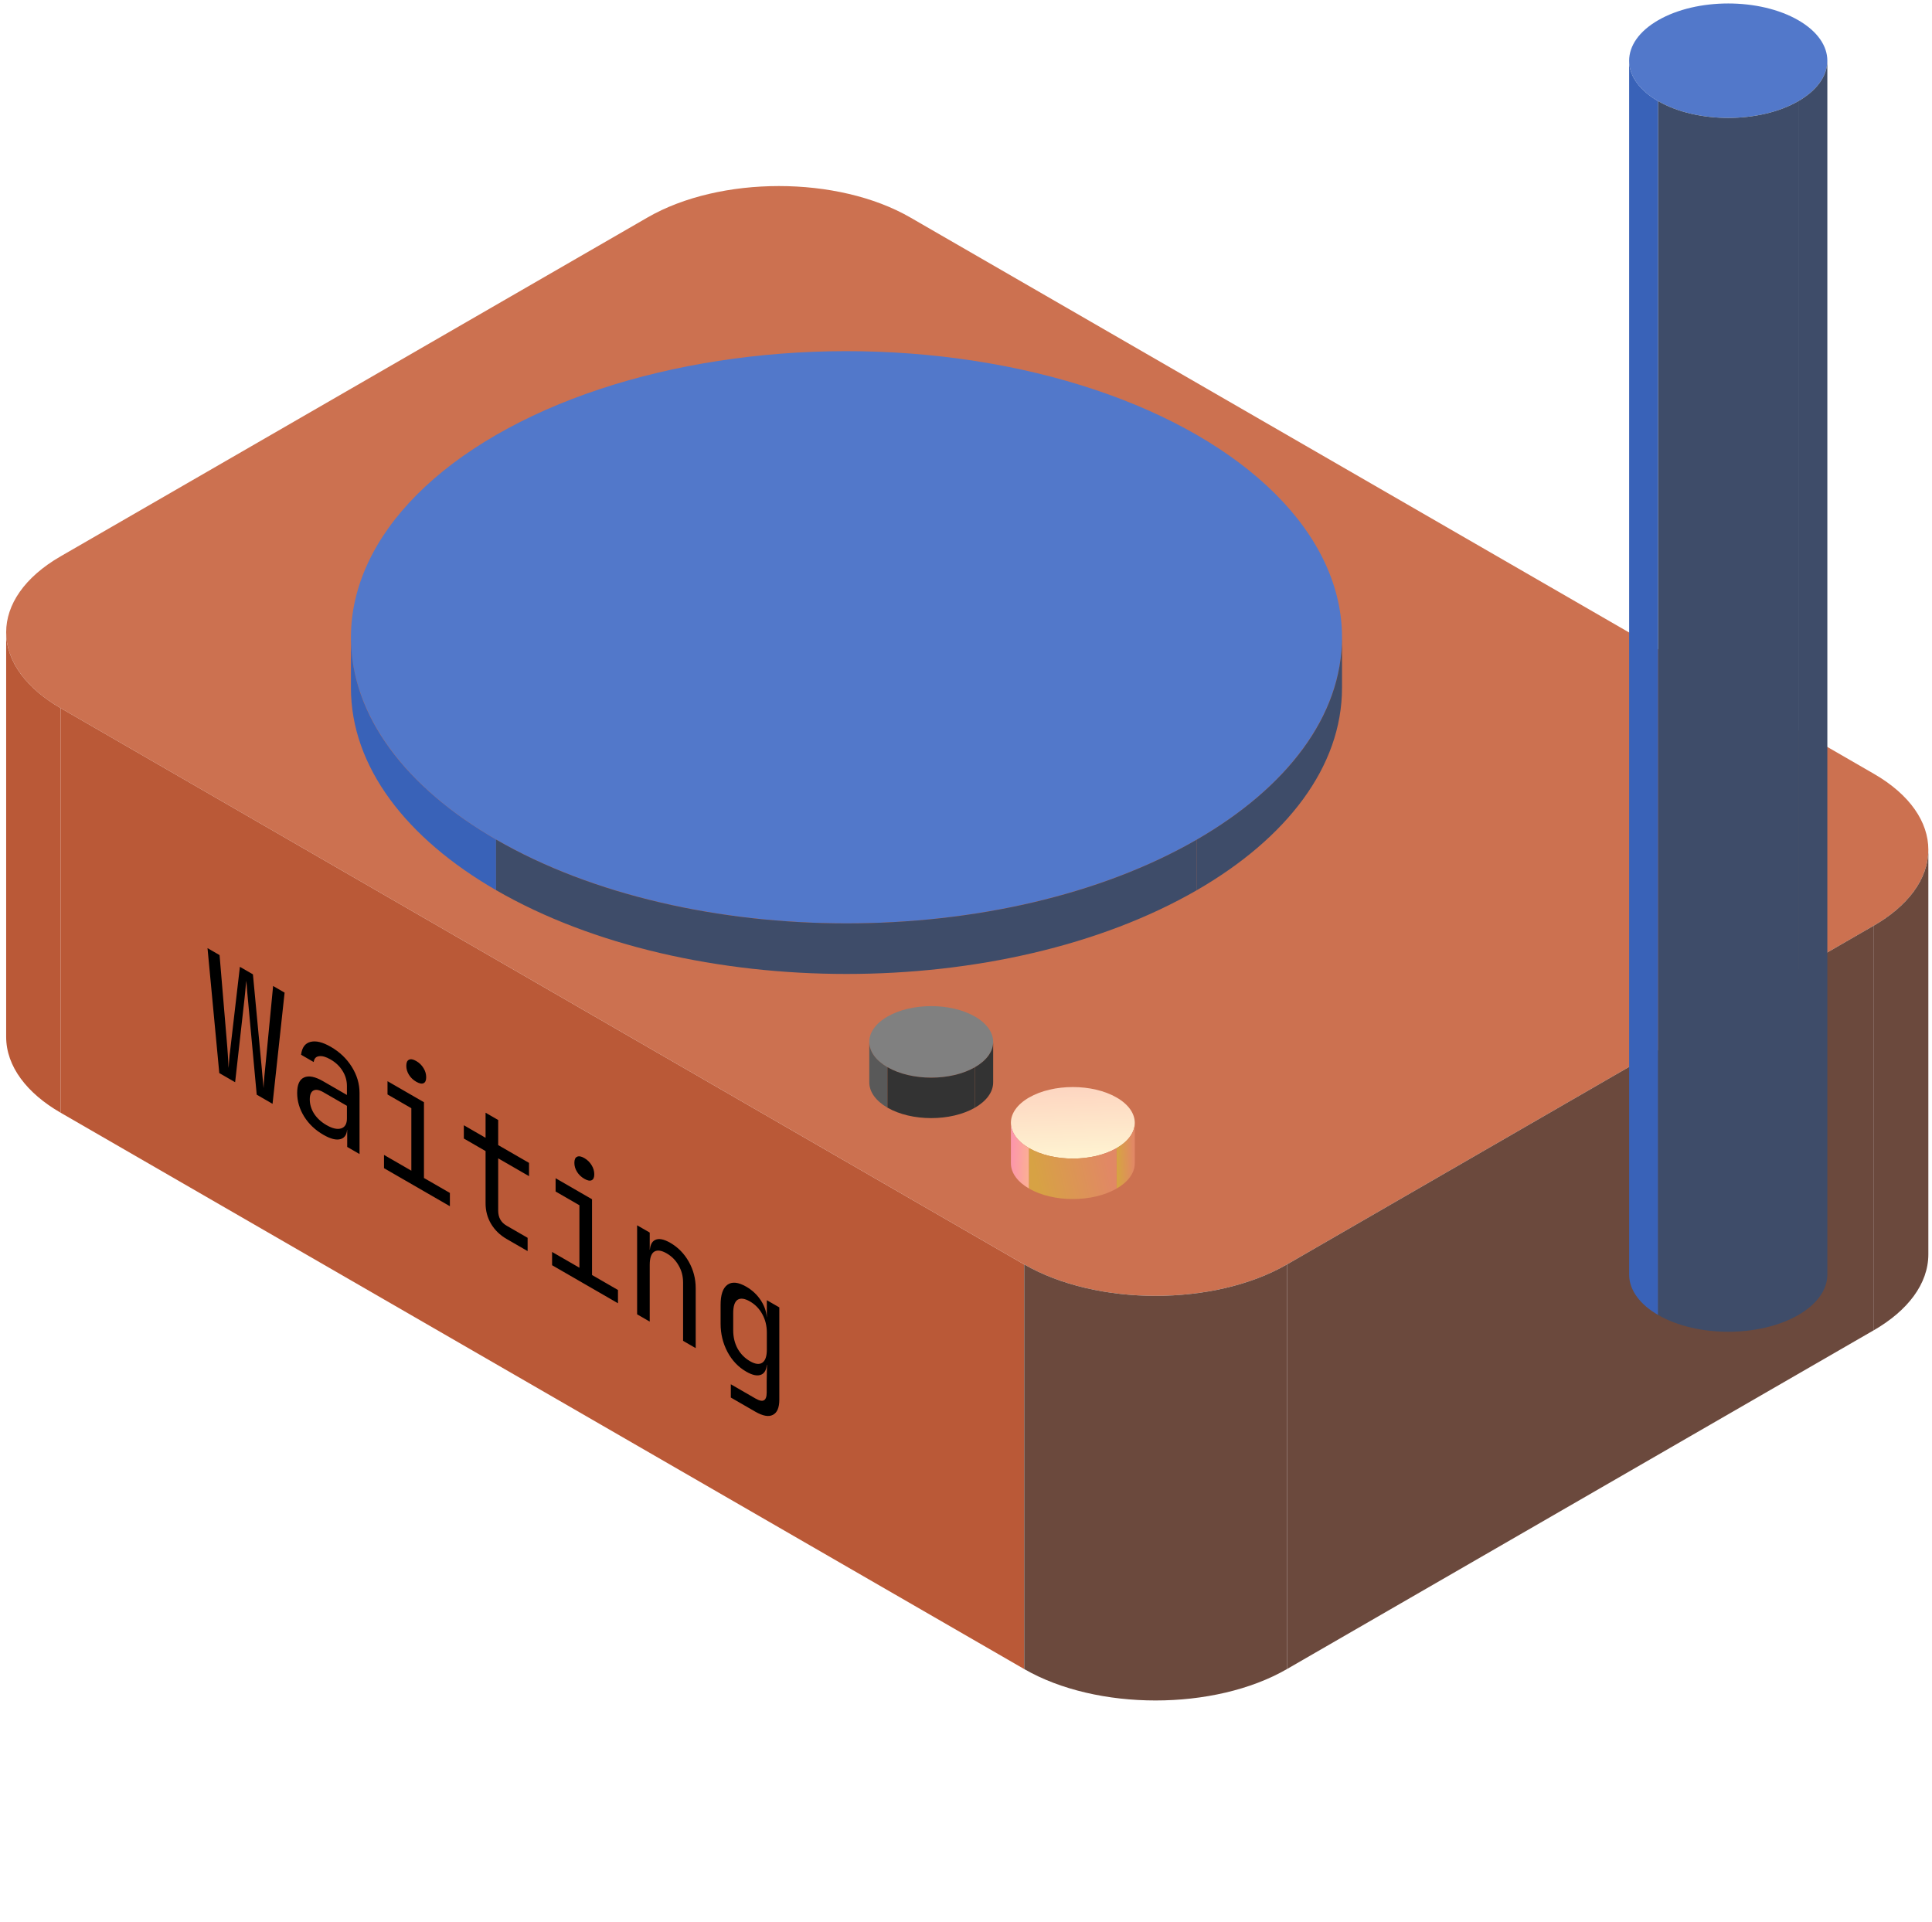 <svg width="191" height="190" viewBox="0 0 191 190" fill="none" xmlns="http://www.w3.org/2000/svg">
<path d="M64.014 21.5C71.188 17.358 82.82 17.358 89.995 21.5L185.258 76.5C192.432 80.642 192.432 87.358 185.258 91.5L127.234 125C120.059 129.142 108.427 129.142 101.253 125L5.99 70C-1.184 65.858 -1.184 59.142 5.99 55L64.014 21.5Z" fill="#CC7150"/>
<rect width="110" height="40" transform="matrix(0.866 0.5 0 1 5.99 70)" fill="#BA5937"/>
<rect width="67" height="40" transform="matrix(0.866 -0.5 0 1 127.234 125)" fill="#6B493D"/>
<path d="M0.609 62.5C0.609 65.429 2.666 68.081 5.99 70V110C2.666 108.081 0.609 105.429 0.609 102.5V62.5Z" fill="#BA5937"/>
<path d="M101.253 125C108.427 129.142 120.059 129.142 127.234 125V165C120.059 169.142 108.427 169.142 101.253 165V125Z" fill="#6B493D"/>
<path d="M190.639 84C190.639 86.929 188.582 89.581 185.258 91.5V131.5C188.582 129.581 190.639 126.929 190.639 124V84Z" fill="#6B493D"/>
<circle cx="40" cy="40" r="40" transform="matrix(0.866 0.5 -0.866 0.5 83.684 23)" fill="#5278CA"/>
<path d="M34.694 63C34.694 70.811 40.177 77.882 49.043 83V88C40.177 82.882 34.694 75.811 34.694 68V63Z" fill="#3962B8"/>
<path d="M49.043 83C68.175 94.046 99.193 94.046 118.325 83V88C99.193 99.046 68.175 99.046 49.043 88V83Z" fill="#3E4C69"/>
<path d="M132.673 63C132.673 70.811 127.19 77.882 118.325 83V88C127.19 82.882 132.673 75.811 132.673 68V63Z" fill="#3E4C69"/>
<path d="M21.679 106.083L20.515 93.731L21.707 94.419L22.469 103.499C22.488 103.744 22.506 104 22.524 104.267C22.543 104.523 22.557 104.765 22.566 104.995C22.584 105.229 22.594 105.421 22.594 105.571C22.612 105.432 22.626 105.253 22.635 105.035C22.654 104.821 22.672 104.597 22.691 104.363C22.718 104.123 22.746 103.893 22.774 103.675L23.716 95.579L25.005 96.323L25.864 105.459C25.892 105.709 25.915 105.968 25.933 106.235C25.961 106.496 25.984 106.744 26.002 106.979C26.03 107.219 26.049 107.416 26.058 107.571C26.067 107.427 26.076 107.245 26.085 107.027C26.104 106.813 26.122 106.589 26.141 106.355C26.169 106.115 26.192 105.883 26.21 105.659L27 97.475L28.136 98.131L26.945 109.123L25.379 108.219L24.52 98.923C24.501 98.667 24.478 98.413 24.451 98.163C24.432 97.917 24.413 97.688 24.395 97.475C24.377 97.261 24.363 97.088 24.354 96.955C24.344 97.077 24.326 97.232 24.298 97.419C24.28 97.611 24.261 97.819 24.243 98.043C24.224 98.267 24.201 98.493 24.173 98.723L23.245 106.987L21.679 106.083ZM31.969 112.184C31.165 111.72 30.533 111.12 30.071 110.384C29.609 109.637 29.378 108.858 29.378 108.048C29.378 107.226 29.609 106.714 30.071 106.512C30.533 106.309 31.156 106.434 31.941 106.888L34.297 108.248V107.368C34.297 106.824 34.154 106.325 33.867 105.872C33.59 105.413 33.193 105.034 32.676 104.736C32.223 104.474 31.844 104.368 31.54 104.416C31.235 104.453 31.059 104.645 31.013 104.992L29.766 104.272C29.849 103.562 30.159 103.138 30.694 103C31.23 102.861 31.9 103.024 32.703 103.488C33.581 103.994 34.274 104.656 34.782 105.472C35.29 106.288 35.544 107.144 35.544 108.04V114.088L34.325 113.384V111.704L34.117 111.584L34.325 111.464C34.325 112.104 34.108 112.485 33.673 112.608C33.248 112.736 32.68 112.594 31.969 112.184ZM32.274 111.224C32.865 111.565 33.35 111.674 33.729 111.552C34.108 111.429 34.297 111.101 34.297 110.568V109.32L31.969 107.976C31.553 107.736 31.226 107.68 30.985 107.808C30.745 107.936 30.625 108.229 30.625 108.688C30.625 109.178 30.768 109.65 31.055 110.104C31.35 110.552 31.757 110.925 32.274 111.224ZM37.964 115.485V114.173L40.666 115.733V109.557L38.31 108.197V106.885L41.913 108.965V116.453L44.476 117.933V119.245L37.964 115.485ZM41.151 106.941C40.846 106.765 40.605 106.535 40.43 106.253C40.254 105.97 40.167 105.674 40.167 105.365C40.167 105.045 40.254 104.845 40.43 104.765C40.605 104.674 40.846 104.717 41.151 104.893C41.455 105.069 41.696 105.303 41.871 105.597C42.047 105.879 42.134 106.181 42.134 106.501C42.134 106.81 42.047 107.005 41.871 107.085C41.696 107.165 41.455 107.117 41.151 106.941ZM50.082 122.481C49.427 122.103 48.914 121.604 48.544 120.985C48.184 120.372 48.004 119.697 48.004 118.961V113.793L45.856 112.553V111.241L48.004 112.481V110.001L49.251 110.721V113.201L52.3 114.961V116.273L49.251 114.513V119.681C49.251 120.353 49.528 120.849 50.082 121.169L52.161 122.369V123.681L50.082 122.481ZM54.58 125.078V123.766L57.282 125.326V119.15L54.927 117.79V116.478L58.529 118.558V126.046L61.093 127.526V128.838L54.58 125.078ZM57.767 116.534C57.462 116.358 57.222 116.129 57.047 115.846C56.871 115.564 56.783 115.268 56.783 114.958C56.783 114.638 56.871 114.438 57.047 114.358C57.222 114.268 57.462 114.31 57.767 114.486C58.072 114.662 58.312 114.897 58.488 115.19C58.663 115.473 58.751 115.774 58.751 116.094C58.751 116.404 58.663 116.598 58.488 116.678C58.312 116.758 58.072 116.71 57.767 116.534ZM62.986 129.931V121.131L64.233 121.851V123.531L64.496 123.683L64.233 123.867C64.233 123.174 64.413 122.744 64.773 122.579C65.133 122.403 65.632 122.499 66.27 122.867C67.037 123.31 67.646 123.934 68.099 124.739C68.551 125.544 68.778 126.416 68.778 127.355V133.275L67.531 132.555V126.795C67.531 126.166 67.383 125.6 67.087 125.099C66.801 124.592 66.408 124.195 65.909 123.907C65.392 123.608 64.981 123.552 64.676 123.739C64.381 123.931 64.233 124.368 64.233 125.051V130.651L62.986 129.931ZM72.25 138.16V136.848L74.675 138.248C75.063 138.472 75.345 138.533 75.52 138.432C75.705 138.336 75.797 138.075 75.797 137.648V136.528L75.825 134.944L75.576 134.8L75.811 134.696C75.811 135.336 75.627 135.736 75.257 135.896C74.888 136.056 74.393 135.957 73.775 135.6C72.989 135.147 72.37 134.496 71.918 133.648C71.465 132.789 71.239 131.859 71.239 130.856V129C71.239 127.997 71.465 127.333 71.918 127.008C72.37 126.683 72.989 126.747 73.775 127.2C74.393 127.557 74.888 128.029 75.257 128.616C75.627 129.203 75.811 129.816 75.811 130.456L75.576 130.08L75.811 130.216V128.536L77.045 129.248V138.368C77.045 139.157 76.832 139.659 76.407 139.872C75.992 140.091 75.41 139.984 74.661 139.552L72.25 138.16ZM74.149 134.568C74.666 134.867 75.072 134.915 75.368 134.712C75.664 134.509 75.811 134.077 75.811 133.416V131.736C75.811 131.075 75.664 130.472 75.368 129.928C75.072 129.384 74.666 128.963 74.149 128.664C73.622 128.36 73.211 128.304 72.915 128.496C72.629 128.693 72.486 129.133 72.486 129.816V131.496C72.486 132.179 72.629 132.784 72.915 133.312C73.211 133.845 73.622 134.264 74.149 134.568Z" fill="black"/>
<circle cx="5" cy="5" r="5" transform="matrix(0.866 0.5 -0.866 0.5 106.062 106)" fill="url(#paint0_linear_174_480)"/>
<path d="M99.939 111C99.939 111.976 100.624 112.86 101.732 113.5V117.5C100.624 116.86 99.939 115.976 99.939 115V111Z" fill="url(#paint1_linear_174_480)"/>
<path d="M101.732 113.5C104.123 114.881 108.001 114.881 110.392 113.5V117.5C108.001 118.881 104.123 118.881 101.732 117.5V113.5Z" fill="url(#paint2_linear_174_480)"/>
<path d="M112.186 111C112.186 111.976 111.5 112.86 110.392 113.5V117.5C111.5 116.86 112.186 115.976 112.186 115V111Z" fill="url(#paint3_linear_174_480)"/>
<circle cx="5" cy="5" r="5" transform="matrix(0.866 0.5 -0.866 0.5 92.062 98)" fill="#808080"/>
<path d="M85.939 103C85.939 103.976 86.624 104.86 87.732 105.5V109.5C86.624 108.86 85.939 107.976 85.939 107V103Z" fill="#595959"/>
<path d="M87.732 105.5C90.123 106.881 94.001 106.881 96.392 105.5V109.5C94.001 110.881 90.123 110.881 87.732 109.5V105.5Z" fill="#333333"/>
<path d="M98.186 103C98.186 103.976 97.5 104.86 96.392 105.5V109.5C97.5 108.86 98.186 107.976 98.186 107V103Z" fill="#333333"/>
<circle cx="8" cy="8" r="8" transform="matrix(0.866 0.5 -0.866 0.5 170.856 -2)" fill="#5278CA"/>
<path d="M161.059 6C161.059 7.562 162.155 8.976 163.928 10V130C162.155 128.976 161.059 127.562 161.059 126V6Z" fill="#3962B8"/>
<path d="M163.928 10C167.755 12.209 173.958 12.209 177.785 10V130C173.958 132.209 167.755 132.209 163.928 130V10Z" fill="#3E4C69"/>
<path d="M180.654 6C180.654 7.562 179.558 8.976 177.785 10V130C179.558 128.976 180.654 127.562 180.654 126V6Z" fill="#3E4C69"/>
<defs>
<linearGradient id="paint0_linear_174_480" x1="9.996" y1="10.002" x2="-0.525" y2="0.581" gradientUnits="userSpaceOnUse">
<stop stop-color="#FFFAD5"/>
<stop offset="1" stop-color="#FDCFBD"/>
</linearGradient>
<linearGradient id="paint1_linear_174_480" x1="99.939" y1="111" x2="102.021" y2="111.094" gradientUnits="userSpaceOnUse">
<stop stop-color="#FC93AE"/>
<stop offset="1" stop-color="#FCB193"/>
</linearGradient>
<linearGradient id="paint2_linear_174_480" x1="101.732" y1="113.495" x2="108.887" y2="111.881" gradientUnits="userSpaceOnUse">
<stop stop-color="#D7A244"/>
<stop offset="1" stop-color="#E18865"/>
</linearGradient>
<linearGradient id="paint3_linear_174_480" x1="110.392" y1="110.994" x2="111.947" y2="110.938" gradientUnits="userSpaceOnUse">
<stop stop-color="#D7A244"/>
<stop offset="1" stop-color="#E18865"/>
</linearGradient>
</defs>
</svg>
